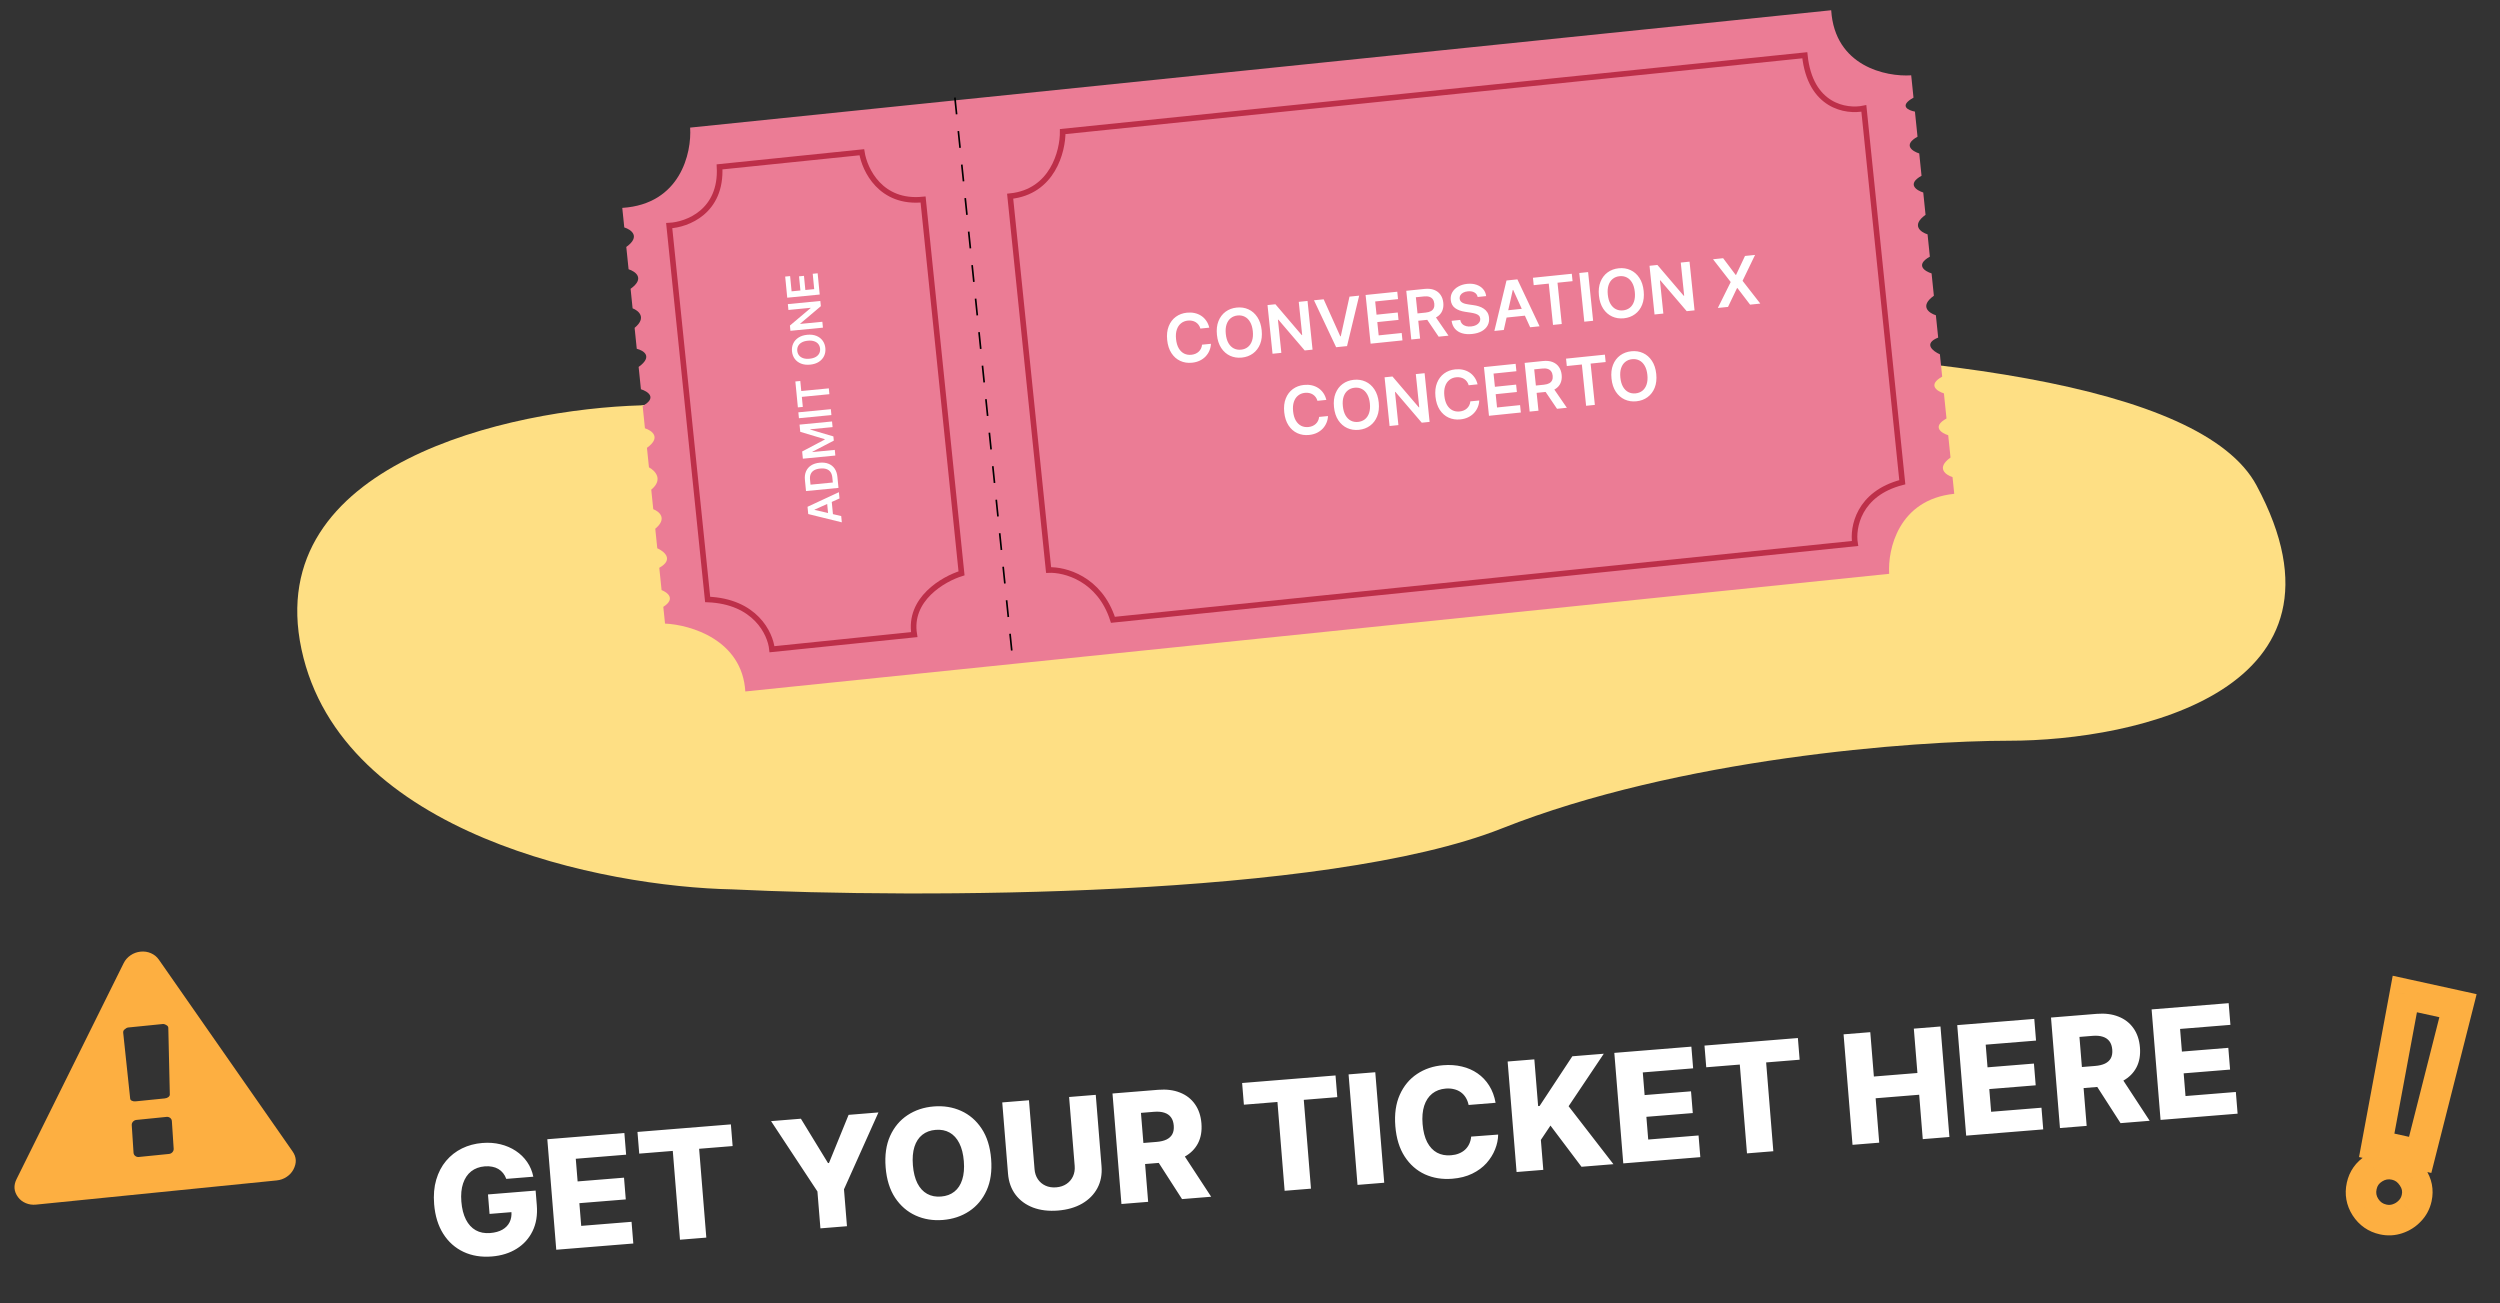 <svg width="328" height="171" viewBox="0 0 328 171" fill="none" xmlns="http://www.w3.org/2000/svg">
<rect x="0" y="0" width="328" height="171" fill="#333333" stroke="none"/>
<path d="M39.554 85.185C34.354 60.785 67.054 53.685 84.054 53.185C148.721 45.518 281.655 36.885 296.055 63.685C310.455 90.485 280.388 97.185 263.555 97.185C251.055 97.185 220.255 99.485 197.055 108.685C173.855 117.885 120.055 117.851 96.055 116.685C79.388 116.351 44.754 109.585 39.554 85.185Z" fill="#FEDF84"/>
<path d="M81.642 27.276C89.285 26.785 90.763 20.049 90.546 16.742L240.254 1.345C240.714 8.696 247.443 10.1 250.75 9.883L251.051 12.811C249.092 13.901 250.36 14.485 251.239 14.642L251.578 17.936C249.619 19.025 250.912 19.854 251.804 20.132L252.105 23.06C250.146 24.15 251.439 24.978 252.331 25.256L252.632 28.185C250.703 29.567 252.004 30.469 252.896 30.747L253.197 33.675C251.237 34.765 252.531 35.593 253.423 35.871L253.724 38.8C251.795 40.182 253.096 41.084 253.987 41.362L254.289 44.29C252.299 45.087 253.61 46.086 254.514 46.486L254.816 49.415C252.856 50.504 254.15 51.333 255.042 51.611L255.38 54.905C253.421 55.995 254.714 56.823 255.606 57.102L255.907 60.03C253.978 61.412 255.279 62.314 256.171 62.592L256.397 64.788C249.076 65.541 247.654 72.099 247.859 75.284L133.29 87.067L97.785 90.719C97.385 83.954 90.596 81.964 87.251 81.815L87.025 79.619C88.692 78.559 87.569 77.713 86.799 77.422L86.498 74.494C88.458 73.405 87.139 72.332 86.235 71.932L85.971 69.37C87.608 68.018 86.477 67.098 85.708 66.807L85.444 64.245C87.081 62.893 85.925 61.73 85.143 61.317L84.879 58.755C86.809 57.373 85.508 56.471 84.616 56.192L84.315 53.264C86.274 52.175 84.981 51.346 84.089 51.068L83.788 48.14C85.717 46.758 84.428 45.978 83.543 45.76L83.261 43.015C84.897 41.663 83.767 40.744 82.997 40.453L82.734 37.891C84.663 36.509 83.362 35.607 82.47 35.328L82.169 32.4C84.098 31.018 82.797 30.116 81.905 29.838L81.642 27.276Z" fill="#EB7C95"/>
<path d="M125.281 12.8L132.923 87.105" stroke="black" stroke-width="0.221" stroke-dasharray="2.21 2.21"/>
<path d="M158.657 42.989L157.49 43.109C157.438 42.921 157.359 42.758 157.254 42.619C157.149 42.479 157.025 42.363 156.881 42.273C156.737 42.183 156.578 42.12 156.402 42.086C156.228 42.049 156.043 42.041 155.847 42.061C155.5 42.097 155.201 42.216 154.951 42.418C154.7 42.618 154.516 42.893 154.399 43.244C154.281 43.592 154.247 44.007 154.297 44.487C154.347 44.976 154.465 45.38 154.652 45.699C154.84 46.016 155.076 46.246 155.359 46.389C155.645 46.53 155.96 46.583 156.306 46.547C156.497 46.528 156.673 46.484 156.834 46.417C156.998 46.348 157.141 46.256 157.263 46.143C157.388 46.029 157.489 45.895 157.566 45.74C157.644 45.585 157.692 45.412 157.708 45.221L158.875 45.107C158.863 45.415 158.797 45.71 158.679 45.991C158.563 46.272 158.399 46.526 158.187 46.754C157.975 46.98 157.719 47.166 157.418 47.312C157.118 47.457 156.777 47.548 156.397 47.588C155.835 47.645 155.321 47.567 154.853 47.352C154.385 47.138 154 46.798 153.695 46.333C153.391 45.869 153.204 45.293 153.133 44.607C153.062 43.918 153.13 43.317 153.335 42.802C153.541 42.285 153.85 41.873 154.264 41.568C154.679 41.263 155.164 41.081 155.722 41.024C156.077 40.987 156.413 41.003 156.729 41.072C157.045 41.14 157.333 41.259 157.592 41.428C157.851 41.594 158.071 41.809 158.254 42.072C158.438 42.332 158.573 42.638 158.657 42.989ZM165.533 43.331C165.604 44.02 165.535 44.623 165.328 45.14C165.122 45.655 164.811 46.065 164.395 46.371C163.981 46.676 163.494 46.858 162.935 46.915C162.375 46.973 161.861 46.894 161.391 46.68C160.923 46.463 160.535 46.124 160.227 45.661C159.921 45.197 159.732 44.622 159.662 43.935C159.591 43.247 159.658 42.645 159.864 42.13C160.071 41.613 160.382 41.202 160.796 40.896C161.212 40.591 161.7 40.409 162.26 40.352C162.819 40.294 163.333 40.373 163.8 40.587C164.27 40.802 164.658 41.141 164.964 41.606C165.273 42.068 165.462 42.643 165.533 43.331ZM164.369 43.451C164.319 42.967 164.201 42.566 164.015 42.249C163.831 41.929 163.597 41.698 163.313 41.555C163.03 41.409 162.714 41.355 162.367 41.39C162.019 41.426 161.721 41.544 161.473 41.744C161.224 41.942 161.041 42.216 160.924 42.566C160.808 42.915 160.775 43.331 160.825 43.816C160.875 44.3 160.992 44.702 161.176 45.022C161.362 45.339 161.597 45.57 161.881 45.715C162.165 45.858 162.481 45.912 162.828 45.876C163.175 45.841 163.473 45.724 163.722 45.526C163.97 45.326 164.152 45.052 164.268 44.704C164.385 44.353 164.419 43.936 164.369 43.451ZM171.549 39.484L172.206 45.873L171.176 45.979L167.718 41.937L167.665 41.943L168.113 46.294L166.956 46.413L166.298 40.025L167.334 39.918L170.789 43.964L170.846 43.958L170.398 39.603L171.549 39.484ZM173.665 39.267L175.845 44.125L175.91 44.118L177.053 38.918L178.325 38.788L176.73 45.408L175.301 45.555L172.395 39.397L173.665 39.267ZM179.824 45.09L179.167 38.701L183.322 38.274L183.422 39.244L180.424 39.552L180.602 41.287L183.385 41L183.485 41.971L180.702 42.257L180.882 44.001L183.904 43.69L184.004 44.66L179.824 45.09ZM185.16 44.541L184.503 38.152L186.899 37.906C187.39 37.855 187.81 37.898 188.161 38.035C188.513 38.171 188.79 38.384 188.992 38.674C189.196 38.962 189.319 39.31 189.361 39.717C189.403 40.127 189.353 40.492 189.209 40.811C189.067 41.129 188.836 41.387 188.516 41.586C188.196 41.782 187.791 41.906 187.3 41.957L185.593 42.132L185.494 41.171L187.045 41.012C187.332 40.982 187.563 40.919 187.738 40.821C187.912 40.721 188.036 40.589 188.107 40.426C188.18 40.261 188.205 40.065 188.182 39.839C188.159 39.612 188.094 39.423 187.988 39.272C187.882 39.119 187.733 39.011 187.542 38.946C187.35 38.88 187.11 38.861 186.82 38.891L185.76 39L186.317 44.422L185.16 44.541ZM188.163 41.307L190.042 44.039L188.751 44.172L186.899 41.437L188.163 41.307ZM193.869 38.964C193.812 38.694 193.668 38.495 193.436 38.365C193.206 38.235 192.919 38.188 192.576 38.223C192.335 38.248 192.132 38.306 191.967 38.397C191.802 38.487 191.68 38.599 191.601 38.734C191.522 38.868 191.49 39.015 191.505 39.175C191.518 39.309 191.56 39.421 191.631 39.512C191.703 39.604 191.796 39.678 191.909 39.736C192.022 39.792 192.145 39.836 192.279 39.868C192.412 39.901 192.546 39.926 192.681 39.944L193.295 40.032C193.542 40.063 193.782 40.115 194.014 40.188C194.249 40.26 194.462 40.36 194.653 40.488C194.847 40.615 195.007 40.776 195.132 40.971C195.257 41.166 195.334 41.402 195.362 41.679C195.401 42.053 195.339 42.393 195.177 42.697C195.015 43 194.761 43.25 194.416 43.447C194.072 43.642 193.644 43.766 193.133 43.819C192.636 43.87 192.196 43.837 191.814 43.721C191.435 43.605 191.127 43.409 190.89 43.135C190.656 42.861 190.509 42.512 190.449 42.09L191.587 41.973C191.627 42.194 191.715 42.372 191.85 42.507C191.986 42.642 192.155 42.736 192.355 42.789C192.558 42.842 192.781 42.856 193.022 42.831C193.273 42.805 193.49 42.745 193.672 42.651C193.855 42.554 193.994 42.432 194.088 42.286C194.182 42.138 194.221 41.972 194.204 41.789C194.185 41.623 194.122 41.49 194.015 41.392C193.908 41.292 193.764 41.214 193.584 41.159C193.406 41.102 193.2 41.056 192.965 41.021L192.219 40.908C191.679 40.827 191.242 40.665 190.908 40.422C190.576 40.177 190.386 39.825 190.339 39.368C190.3 38.991 190.368 38.651 190.543 38.347C190.72 38.043 190.977 37.795 191.314 37.603C191.652 37.408 192.044 37.288 192.491 37.242C192.944 37.196 193.35 37.234 193.707 37.357C194.066 37.477 194.358 37.667 194.582 37.926C194.806 38.182 194.94 38.49 194.983 38.849L193.869 38.964ZM197.296 43.293L196.061 43.42L197.653 36.8L199.082 36.653L201.991 42.81L200.756 42.937L198.527 38.034L198.477 38.039L197.296 43.293ZM197.079 40.784L200.448 40.437L200.544 41.367L197.175 41.713L197.079 40.784ZM201.222 37.413L201.123 36.443L206.22 35.919L206.32 36.889L204.345 37.092L204.903 42.511L203.755 42.629L203.197 37.21L201.222 37.413ZM208.36 35.698L209.017 42.087L207.86 42.206L207.203 35.818L208.36 35.698ZM215.651 38.177C215.722 38.865 215.653 39.468 215.446 39.986C215.24 40.501 214.93 40.911 214.513 41.216C214.099 41.522 213.612 41.703 213.053 41.761C212.493 41.818 211.979 41.74 211.509 41.525C211.041 41.309 210.653 40.969 210.345 40.507C210.039 40.042 209.85 39.467 209.78 38.781C209.709 38.092 209.776 37.491 209.982 36.975C210.189 36.458 210.5 36.047 210.914 35.742C211.331 35.436 211.818 35.255 212.378 35.197C212.937 35.139 213.451 35.218 213.918 35.433C214.388 35.647 214.776 35.986 215.083 36.451C215.391 36.913 215.58 37.489 215.651 38.177ZM214.487 38.297C214.437 37.812 214.32 37.411 214.134 37.094C213.949 36.775 213.715 36.543 213.432 36.4C213.148 36.255 212.832 36.2 212.485 36.236C212.137 36.272 211.84 36.389 211.591 36.589C211.342 36.787 211.159 37.062 211.042 37.412C210.926 37.76 210.894 38.176 210.943 38.661C210.993 39.146 211.11 39.548 211.294 39.867C211.481 40.184 211.716 40.415 211.999 40.561C212.283 40.704 212.599 40.758 212.946 40.722C213.293 40.686 213.591 40.569 213.84 40.371C214.089 40.171 214.27 39.897 214.386 39.549C214.503 39.199 214.537 38.781 214.487 38.297ZM221.667 34.33L222.324 40.719L221.295 40.825L217.837 36.782L217.783 36.788L218.231 41.14L217.074 41.259L216.417 34.87L217.452 34.763L220.908 38.809L220.964 38.803L220.516 34.448L221.667 34.33ZM226.074 33.877L227.722 36.072L227.772 36.066L228.944 33.581L230.264 33.446L228.624 36.843L230.952 39.831L229.611 39.969L227.949 37.792L227.899 37.797L226.716 40.267L225.38 40.404L227.07 37.002L224.748 34.013L226.074 33.877ZM174.015 52.467L172.848 52.587C172.795 52.399 172.717 52.236 172.612 52.098C172.507 51.957 172.383 51.842 172.239 51.752C172.095 51.661 171.935 51.599 171.759 51.564C171.585 51.528 171.401 51.519 171.205 51.539C170.858 51.575 170.559 51.694 170.309 51.896C170.058 52.097 169.874 52.372 169.757 52.722C169.639 53.071 169.605 53.485 169.655 53.966C169.705 54.454 169.823 54.858 170.009 55.178C170.198 55.494 170.433 55.724 170.717 55.868C171.003 56.008 171.318 56.061 171.663 56.026C171.855 56.006 172.031 55.963 172.192 55.896C172.355 55.826 172.498 55.735 172.621 55.621C172.746 55.508 172.847 55.373 172.923 55.218C173.002 55.063 173.049 54.89 173.066 54.699L174.233 54.586C174.22 54.894 174.155 55.188 174.037 55.469C173.921 55.75 173.757 56.005 173.545 56.233C173.333 56.458 173.076 56.644 172.776 56.791C172.476 56.935 172.135 57.027 171.755 57.066C171.193 57.124 170.679 57.045 170.211 56.831C169.743 56.616 169.357 56.276 169.053 55.812C168.749 55.347 168.562 54.772 168.491 54.085C168.42 53.397 168.488 52.795 168.693 52.28C168.898 51.763 169.208 51.352 169.622 51.046C170.037 50.741 170.522 50.56 171.08 50.502C171.435 50.466 171.771 50.482 172.087 50.55C172.403 50.619 172.691 50.737 172.95 50.906C173.209 51.073 173.429 51.288 173.612 51.55C173.796 51.811 173.931 52.117 174.015 52.467ZM180.891 52.81C180.961 53.498 180.893 54.101 180.686 54.619C180.48 55.134 180.169 55.544 179.753 55.849C179.339 56.155 178.852 56.336 178.293 56.394C177.733 56.451 177.219 56.373 176.749 56.158C176.281 55.942 175.893 55.602 175.585 55.14C175.279 54.675 175.09 54.1 175.02 53.414C174.949 52.725 175.016 52.124 175.222 51.609C175.429 51.091 175.74 50.68 176.154 50.375C176.57 50.069 177.058 49.888 177.618 49.83C178.177 49.773 178.691 49.851 179.158 50.066C179.628 50.28 180.016 50.62 180.322 51.084C180.63 51.546 180.82 52.122 180.891 52.81ZM179.727 52.93C179.677 52.445 179.559 52.044 179.373 51.727C179.189 51.408 178.955 51.176 178.671 51.033C178.387 50.888 178.072 50.833 177.724 50.869C177.377 50.905 177.079 51.023 176.831 51.222C176.582 51.42 176.399 51.695 176.282 52.045C176.166 52.393 176.133 52.809 176.183 53.294C176.233 53.779 176.35 54.181 176.534 54.5C176.72 54.817 176.955 55.048 177.239 55.194C177.523 55.337 177.838 55.391 178.186 55.355C178.533 55.319 178.831 55.202 179.08 55.004C179.328 54.804 179.51 54.53 179.626 54.182C179.743 53.832 179.777 53.414 179.727 52.93ZM186.907 48.963L187.564 55.352L186.534 55.458L183.076 51.416L183.023 51.421L183.471 55.773L182.313 55.892L181.656 49.503L182.692 49.396L186.147 53.442L186.203 53.436L185.755 49.081L186.907 48.963ZM193.858 50.426L192.691 50.546C192.638 50.358 192.56 50.195 192.455 50.057C192.35 49.916 192.226 49.801 192.082 49.711C191.938 49.62 191.778 49.558 191.603 49.523C191.429 49.487 191.244 49.478 191.048 49.498C190.701 49.534 190.402 49.653 190.152 49.855C189.901 50.056 189.717 50.331 189.6 50.681C189.482 51.03 189.448 51.444 189.498 51.925C189.548 52.413 189.666 52.817 189.852 53.137C190.041 53.454 190.277 53.684 190.56 53.827C190.846 53.968 191.161 54.02 191.507 53.985C191.698 53.965 191.874 53.922 192.035 53.855C192.199 53.785 192.342 53.694 192.464 53.581C192.589 53.467 192.69 53.332 192.767 53.177C192.845 53.022 192.892 52.849 192.909 52.658L194.076 52.545C194.064 52.853 193.998 53.147 193.88 53.429C193.764 53.71 193.6 53.964 193.388 54.192C193.176 54.417 192.919 54.603 192.619 54.75C192.319 54.894 191.978 54.986 191.598 55.025C191.036 55.083 190.522 55.005 190.054 54.79C189.586 54.575 189.2 54.236 188.896 53.771C188.592 53.306 188.405 52.731 188.334 52.044C188.263 51.356 188.331 50.754 188.536 50.239C188.742 49.722 189.051 49.311 189.465 49.006C189.88 48.7 190.365 48.519 190.923 48.462C191.278 48.425 191.614 48.441 191.93 48.509C192.246 48.578 192.534 48.696 192.793 48.865C193.052 49.032 193.272 49.247 193.455 49.51C193.639 49.77 193.774 50.076 193.858 50.426ZM195.353 54.551L194.696 48.162L198.852 47.734L198.951 48.705L195.953 49.013L196.132 50.747L198.915 50.461L199.014 51.431L196.232 51.718L196.411 53.462L199.434 53.151L199.534 54.121L195.353 54.551ZM200.69 54.002L200.032 47.613L202.428 47.367C202.919 47.316 203.34 47.359 203.69 47.495C204.042 47.631 204.32 47.845 204.522 48.135C204.726 48.423 204.849 48.771 204.891 49.178C204.933 49.588 204.882 49.953 204.738 50.272C204.597 50.589 204.366 50.847 204.046 51.046C203.725 51.243 203.32 51.367 202.829 51.417L201.123 51.593L201.024 50.632L202.574 50.473C202.861 50.443 203.092 50.379 203.267 50.282C203.442 50.182 203.565 50.05 203.636 49.887C203.71 49.722 203.735 49.526 203.712 49.3C203.688 49.073 203.624 48.884 203.518 48.733C203.412 48.58 203.263 48.471 203.071 48.407C202.879 48.34 202.639 48.322 202.35 48.352L201.289 48.461L201.847 53.883L200.69 54.002ZM203.692 50.767L205.572 53.5L204.28 53.633L202.429 50.897L203.692 50.767ZM205.565 48.024L205.465 47.054L210.563 46.53L210.662 47.5L208.688 47.703L209.245 53.122L208.097 53.24L207.54 47.821L205.565 48.024ZM217.3 49.065C217.37 49.754 217.302 50.357 217.095 50.874C216.889 51.389 216.578 51.799 216.162 52.105C215.748 52.41 215.261 52.592 214.702 52.649C214.142 52.707 213.628 52.628 213.158 52.414C212.69 52.197 212.302 51.858 211.994 51.395C211.688 50.931 211.499 50.355 211.429 49.669C211.358 48.981 211.425 48.379 211.631 47.864C211.838 47.347 212.149 46.935 212.563 46.63C212.979 46.325 213.467 46.143 214.027 46.085C214.586 46.028 215.1 46.106 215.567 46.321C216.037 46.535 216.425 46.875 216.731 47.339C217.039 47.802 217.229 48.377 217.3 49.065ZM216.136 49.185C216.086 48.7 215.968 48.3 215.782 47.982C215.598 47.663 215.364 47.432 215.08 47.288C214.796 47.143 214.481 47.089 214.133 47.124C213.786 47.16 213.488 47.278 213.24 47.478C212.991 47.676 212.808 47.95 212.691 48.3C212.575 48.648 212.542 49.065 212.592 49.55C212.642 50.034 212.759 50.436 212.943 50.755C213.129 51.073 213.364 51.304 213.648 51.449C213.932 51.592 214.247 51.646 214.595 51.61C214.942 51.575 215.24 51.458 215.489 51.26C215.737 51.06 215.919 50.786 216.035 50.438C216.152 50.087 216.186 49.67 216.136 49.185Z" fill="white"/>
<path d="M110.367 67.706L110.447 68.53L106.04 67.443L105.947 66.49L110.063 64.574L110.143 65.398L106.866 66.865L106.869 66.898L110.367 67.706ZM108.693 67.841L108.475 65.593L109.095 65.533L109.313 67.781L108.693 67.841ZM109.868 62.568L110.009 64.012L105.747 64.426L105.604 62.953C105.563 62.53 105.613 62.158 105.754 61.837C105.894 61.516 106.114 61.258 106.416 61.063C106.718 60.869 107.09 60.75 107.533 60.707C107.976 60.664 108.366 60.709 108.701 60.844C109.036 60.976 109.304 61.189 109.505 61.482C109.705 61.773 109.826 62.135 109.868 62.568ZM109.266 63.305L109.204 62.67C109.175 62.374 109.097 62.131 108.97 61.943C108.841 61.756 108.663 61.622 108.437 61.544C108.21 61.465 107.933 61.441 107.607 61.473C107.281 61.505 107.015 61.581 106.81 61.701C106.603 61.822 106.456 61.986 106.368 62.192C106.279 62.396 106.248 62.643 106.276 62.932L106.34 63.589L109.266 63.305ZM105.335 60.18L105.243 59.235L108.208 57.67L108.203 57.62L104.993 56.655L104.901 55.71L109.163 55.296L109.234 56.037L106.307 56.321L106.31 56.361L109.34 57.256L109.394 57.809L106.587 59.271L106.59 59.31L109.525 59.026L109.596 59.766L105.335 60.18ZM104.744 54.097L109.006 53.684L109.081 54.456L104.819 54.869L104.744 54.097ZM105.329 53.386L104.681 53.449L104.351 50.048L104.998 49.986L105.126 51.303L108.741 50.952L108.815 51.718L105.201 52.069L105.329 53.386ZM105.908 43.924C106.367 43.88 106.769 43.928 107.113 44.068C107.455 44.207 107.728 44.416 107.93 44.694C108.132 44.972 108.251 45.297 108.287 45.67C108.323 46.043 108.269 46.386 108.124 46.698C107.978 47.009 107.75 47.267 107.441 47.471C107.13 47.673 106.746 47.796 106.288 47.841C105.829 47.885 105.428 47.838 105.085 47.699C104.741 47.559 104.468 47.35 104.266 47.073C104.064 46.794 103.945 46.468 103.909 46.095C103.873 45.722 103.927 45.38 104.072 45.069C104.217 44.757 104.444 44.499 104.755 44.297C105.064 44.093 105.449 43.969 105.908 43.924ZM105.983 44.701C105.66 44.732 105.392 44.809 105.18 44.932C104.967 45.053 104.811 45.209 104.715 45.397C104.617 45.586 104.579 45.796 104.602 46.028C104.624 46.26 104.702 46.459 104.834 46.625C104.965 46.791 105.147 46.914 105.38 46.994C105.612 47.072 105.889 47.096 106.213 47.065C106.536 47.033 106.804 46.957 107.018 46.835C107.23 46.712 107.385 46.556 107.483 46.368C107.58 46.179 107.617 45.969 107.594 45.737C107.572 45.506 107.495 45.307 107.364 45.14C107.232 44.974 107.05 44.851 106.818 44.773C106.585 44.693 106.306 44.669 105.983 44.701ZM103.366 39.899L107.628 39.486L107.695 40.172L104.987 42.462L104.99 42.497L107.893 42.216L107.968 42.988L103.706 43.401L103.639 42.711L106.349 40.422L106.346 40.385L103.441 40.667L103.366 39.899ZM107.546 38.644L103.285 39.058L103.016 36.286L103.663 36.223L103.857 38.223L105.014 38.111L104.834 36.255L105.481 36.192L105.661 38.048L106.824 37.935L106.629 35.919L107.276 35.856L107.546 38.644Z" fill="white"/>
<path d="M94.405 21.894C94.714 27.78 90.13 29.485 87.799 29.601L92.844 78.65C99.084 78.896 101.07 83.106 101.284 85.18L119.951 83.26C119.177 78.605 123.763 75.963 126.153 75.224L121.108 26.175C115.545 26.747 113.433 22.279 113.072 19.974L94.405 21.894Z" stroke="#BD2F49" stroke-width="0.736"/>
<path d="M137.575 74.789L132.531 25.74C138.095 25.168 139.446 19.851 139.427 17.263L236.792 7.249C237.485 13.984 242.244 14.703 244.537 14.221L249.582 63.269C243.816 64.75 243.045 69.244 243.38 71.305L146.015 81.319C144.272 75.876 139.662 74.698 137.575 74.789Z" stroke="#BD2F49" stroke-width="0.736"/>
<path d="M66.423 154.67C66.319 154.38 66.18 154.127 66.006 153.913C65.831 153.695 65.624 153.514 65.385 153.372C65.145 153.23 64.876 153.131 64.577 153.074C64.277 153.013 63.953 152.996 63.604 153.025C62.901 153.081 62.306 153.301 61.819 153.682C61.336 154.063 60.983 154.591 60.757 155.264C60.531 155.933 60.455 156.731 60.53 157.656C60.605 158.585 60.804 159.367 61.126 160.001C61.448 160.636 61.878 161.104 62.415 161.408C62.953 161.711 63.585 161.833 64.312 161.774C64.954 161.722 65.488 161.575 65.915 161.331C66.346 161.082 66.662 160.755 66.862 160.35C67.061 159.944 67.14 159.479 67.098 158.955L67.755 158.98L64.23 159.266L64.023 156.71L70.274 156.204L70.429 158.123C70.534 159.421 70.348 160.554 69.871 161.524C69.398 162.493 68.701 163.265 67.778 163.838C66.86 164.411 65.778 164.748 64.532 164.849C63.149 164.961 61.91 164.76 60.814 164.245C59.718 163.73 58.832 162.942 58.157 161.881C57.482 160.814 57.082 159.516 56.958 157.987C56.862 156.798 56.954 155.729 57.233 154.78C57.512 153.826 57.942 153.003 58.523 152.31C59.108 151.617 59.805 151.071 60.613 150.673C61.426 150.275 62.317 150.036 63.284 149.958C64.124 149.89 64.915 149.947 65.657 150.129C66.403 150.311 67.072 150.599 67.665 150.993C68.262 151.386 68.76 151.871 69.158 152.447C69.556 153.023 69.827 153.668 69.97 154.383L66.423 154.67ZM72.981 163.966L71.808 149.468L81.917 148.65L82.147 151.495L75.542 152.03L75.783 155.003L81.871 154.51L82.102 157.363L76.014 157.856L76.255 160.836L82.86 160.302L83.09 163.148L72.981 163.966ZM83.867 151.356L83.637 148.51L95.891 147.519L96.121 150.364L91.725 150.72L92.668 162.373L89.213 162.652L88.27 151L83.867 151.356ZM101.163 147.092L105.078 146.775L108.634 152.594L108.762 152.584L111.336 146.269L115.251 145.952L110.73 156.037L111.122 160.879L107.639 161.161L107.247 156.319L101.163 147.092ZM130.036 152.052C130.165 153.647 129.968 155.024 129.444 156.183C128.92 157.341 128.158 158.251 127.157 158.912C126.16 159.572 125.013 159.954 123.716 160.059C122.413 160.165 121.217 159.969 120.127 159.473C119.037 158.977 118.14 158.202 117.437 157.147C116.739 156.087 116.325 154.762 116.197 153.172C116.067 151.577 116.262 150.2 116.781 149.042C117.305 147.883 118.065 146.973 119.062 146.313C120.058 145.653 121.208 145.27 122.51 145.165C123.808 145.06 125.002 145.253 126.091 145.744C127.186 146.235 128.084 147.011 128.788 148.07C129.491 149.129 129.907 150.457 130.036 152.052ZM126.454 152.342C126.378 151.398 126.179 150.611 125.857 149.982C125.54 149.352 125.118 148.89 124.59 148.595C124.068 148.3 123.457 148.181 122.759 148.237C122.065 148.293 121.482 148.509 121.008 148.885C120.535 149.26 120.191 149.785 119.974 150.458C119.763 151.13 119.695 151.939 119.771 152.883C119.848 153.826 120.045 154.613 120.362 155.243C120.683 155.873 121.108 156.335 121.635 156.629C122.163 156.924 122.773 157.043 123.467 156.987C124.165 156.931 124.749 156.715 125.217 156.34C125.69 155.964 126.033 155.44 126.244 154.767C126.461 154.094 126.531 153.286 126.454 152.342ZM140.266 143.927L143.764 143.644L144.52 152.996C144.608 154.077 144.427 155.039 143.977 155.883C143.527 156.722 142.86 157.398 141.975 157.912C141.09 158.421 140.039 158.724 138.821 158.823C137.589 158.922 136.496 158.792 135.54 158.433C134.585 158.068 133.82 157.508 133.245 156.752C132.671 155.99 132.34 155.07 132.252 153.989L131.495 144.637L135 144.354L135.732 153.401C135.772 153.901 135.917 154.338 136.166 154.712C136.419 155.086 136.753 155.368 137.168 155.558C137.582 155.747 138.051 155.821 138.575 155.779C139.099 155.736 139.548 155.588 139.921 155.335C140.3 155.081 140.584 154.749 140.774 154.339C140.964 153.93 141.039 153.475 140.999 152.975L140.266 143.927ZM147.133 157.965L145.96 143.467L151.949 142.982C153.034 142.894 153.987 143.014 154.807 143.342C155.631 143.665 156.287 144.172 156.775 144.864C157.263 145.552 157.547 146.391 157.628 147.382C157.709 148.387 157.559 149.259 157.177 149.998C156.794 150.732 156.214 151.316 155.437 151.749C154.66 152.178 153.719 152.437 152.614 152.526L148.827 152.833L148.604 150.072L151.74 149.818C152.268 149.775 152.704 149.671 153.047 149.506C153.394 149.335 153.648 149.101 153.809 148.803C153.97 148.5 154.032 148.124 153.996 147.676C153.96 147.228 153.838 146.865 153.63 146.587C153.422 146.304 153.133 146.105 152.762 145.987C152.391 145.865 151.944 145.825 151.42 145.868L149.693 146.008L150.637 157.681L147.133 157.965ZM154.759 150.678L158.906 157.012L155.083 157.321L151.007 150.982L154.759 150.678ZM163.198 144.936L162.967 142.09L175.221 141.099L175.452 143.944L171.056 144.3L171.999 155.952L168.544 156.232L167.601 144.58L163.198 144.936ZM180.437 140.677L181.61 155.175L178.106 155.458L176.933 140.96L180.437 140.677ZM196.222 144.686L192.682 144.973C192.606 144.613 192.483 144.293 192.313 144.012C192.143 143.731 191.929 143.497 191.671 143.309C191.414 143.121 191.116 142.986 190.776 142.904C190.442 142.817 190.076 142.789 189.68 142.821C188.976 142.878 188.384 143.1 187.902 143.485C187.425 143.871 187.076 144.4 186.855 145.074C186.639 145.747 186.568 146.546 186.643 147.471C186.721 148.434 186.923 149.229 187.249 149.859C187.58 150.483 188.009 150.94 188.536 151.229C189.067 151.514 189.677 151.629 190.366 151.573C190.753 151.542 191.101 151.464 191.409 151.339C191.722 151.214 191.991 151.047 192.217 150.839C192.446 150.626 192.628 150.376 192.762 150.089C192.9 149.798 192.985 149.475 193.018 149.121L196.559 148.856C196.55 149.503 196.415 150.15 196.154 150.798C195.897 151.446 195.521 152.049 195.025 152.607C194.528 153.16 193.905 153.619 193.155 153.984C192.41 154.348 191.54 154.57 190.544 154.651C189.232 154.757 188.034 154.564 186.949 154.073C185.868 153.576 184.984 152.797 184.294 151.737C183.605 150.676 183.196 149.351 183.068 147.76C182.939 146.165 183.134 144.788 183.653 143.63C184.172 142.472 184.927 141.562 185.919 140.903C186.91 140.243 188.05 139.861 189.339 139.757C190.217 139.686 191.038 139.743 191.804 139.928C192.569 140.108 193.254 140.409 193.858 140.83C194.462 141.247 194.968 141.778 195.376 142.425C195.785 143.071 196.067 143.825 196.222 144.686ZM198.975 153.769L197.802 139.271L201.306 138.988L201.802 145.118L201.994 145.103L206.29 138.584L210.417 138.25L205.801 145.137L211.682 152.741L207.492 153.08L203.42 147.674L202.162 149.557L202.48 153.486L198.975 153.769ZM212.973 152.636L211.799 138.138L221.908 137.32L222.139 140.166L215.534 140.701L215.774 143.674L221.862 143.181L222.093 146.034L216.005 146.527L216.246 149.507L222.851 148.973L223.082 151.818L212.973 152.636ZM223.859 140.027L223.629 137.181L235.882 136.189L236.113 139.035L231.717 139.391L232.66 151.043L229.205 151.323L228.262 139.671L223.859 140.027ZM243.05 150.202L241.877 135.704L245.381 135.421L245.852 141.24L251.565 140.777L251.094 134.958L254.591 134.675L255.764 149.173L252.267 149.456L251.796 143.63L246.083 144.093L246.554 149.919L243.05 150.202ZM257.962 148.996L256.789 134.497L266.898 133.679L267.128 136.525L260.523 137.06L260.764 140.033L266.852 139.54L267.083 142.393L260.995 142.886L261.236 145.866L267.841 145.332L268.071 148.177L257.962 148.996ZM270.266 148L269.092 133.502L275.081 133.017C276.167 132.929 277.12 133.049 277.939 133.377C278.764 133.7 279.42 134.207 279.908 134.899C280.396 135.587 280.68 136.426 280.76 137.417C280.842 138.422 280.691 139.294 280.309 140.033C279.927 140.767 279.347 141.351 278.57 141.784C277.792 142.213 276.851 142.472 275.747 142.561L271.96 142.868L271.736 140.107L274.872 139.853C275.401 139.81 275.836 139.706 276.179 139.541C276.527 139.37 276.781 139.136 276.942 138.838C277.103 138.535 277.165 138.159 277.129 137.711C277.092 137.263 276.97 136.9 276.763 136.622C276.554 136.339 276.265 136.14 275.895 136.022C275.524 135.9 275.076 135.861 274.553 135.903L272.825 136.043L273.77 147.716L270.266 148ZM277.892 140.713L282.038 147.047L278.216 147.356L274.14 141.017L277.892 140.713ZM283.465 146.932L282.291 132.434L292.4 131.615L292.631 134.461L286.026 134.996L286.267 137.969L292.355 137.476L292.586 140.329L286.497 140.822L286.739 143.802L293.343 143.268L293.574 146.114L283.465 146.932Z" fill="white"/>
<mask id="path-9-outside-1_781_5464" maskUnits="userSpaceOnUse" x="306.262" y="127.052" width="19.224" height="36.759" fill="black">
<rect fill="white" x="306.262" y="127.052" width="19.224" height="36.759"/>
<path d="M322.492 131.945L317.526 151.52L311.824 150.269L315.513 130.413L322.492 131.945ZM312.671 159.995C311.681 159.778 310.907 159.239 310.349 158.38C309.801 157.523 309.636 156.595 309.855 155.596C310.07 154.615 310.606 153.855 311.461 153.316C312.327 152.769 313.255 152.605 314.245 152.822C315.198 153.031 315.958 153.566 316.525 154.427C317.103 155.281 317.285 156.199 317.07 157.179C316.924 157.845 316.62 158.413 316.158 158.884C315.705 159.357 315.17 159.695 314.553 159.899C313.946 160.105 313.318 160.137 312.671 159.995Z"/>
</mask>
<path d="M322.492 131.945L324.43 132.437L324.938 130.434L322.92 129.992L322.492 131.945ZM317.526 151.52L317.098 153.474L318.989 153.889L319.465 152.012L317.526 151.52ZM311.824 150.269L309.858 149.904L309.504 151.807L311.395 152.223L311.824 150.269ZM315.513 130.413L315.942 128.46L313.924 128.017L313.546 130.048L315.513 130.413ZM310.349 158.38L308.665 159.458L308.672 159.469L310.349 158.38ZM311.461 153.316L312.528 155.008L312.528 155.007L311.461 153.316ZM316.525 154.427L314.855 155.527L314.862 155.538L314.869 155.549L316.525 154.427ZM316.158 158.884L314.73 157.483L314.722 157.492L314.713 157.501L316.158 158.884ZM314.553 159.899L313.925 158L313.918 158.002L313.911 158.005L314.553 159.899ZM320.553 131.453L315.588 151.029L319.465 152.012L324.43 132.437L320.553 131.453ZM317.955 149.567L312.253 148.315L311.395 152.223L317.098 153.474L317.955 149.567ZM313.79 150.634L317.479 130.779L313.546 130.048L309.858 149.904L313.79 150.634ZM315.084 132.367L322.063 133.899L322.92 129.992L315.942 128.46L315.084 132.367ZM313.1 158.041C312.63 157.938 312.302 157.715 312.027 157.291L308.672 159.469C309.513 160.764 310.732 161.617 312.242 161.948L313.1 158.041ZM312.034 157.302C311.773 156.894 311.703 156.508 311.809 156.024L307.902 155.167C307.569 156.681 307.829 158.152 308.665 159.458L312.034 157.302ZM311.809 156.024C311.908 155.571 312.121 155.264 312.528 155.008L310.394 151.624C309.09 152.447 308.233 153.66 307.902 155.167L311.809 156.024ZM312.528 155.007C312.955 154.738 313.347 154.672 313.816 154.775L314.674 150.868C313.164 150.537 311.699 150.801 310.394 151.624L312.528 155.007ZM313.816 154.775C314.228 154.866 314.556 155.074 314.855 155.527L318.195 153.327C317.36 152.058 316.167 151.196 314.674 150.868L313.816 154.775ZM314.869 155.549C315.15 155.963 315.21 156.322 315.116 156.75L319.023 157.608C319.36 156.075 319.057 154.6 318.181 153.306L314.869 155.549ZM315.116 156.75C315.048 157.062 314.92 157.29 314.73 157.483L317.585 160.285C318.319 159.537 318.8 158.628 319.023 157.608L315.116 156.75ZM314.713 157.501C314.485 157.739 314.23 157.899 313.925 158L315.181 161.798C316.111 161.49 316.925 160.974 317.602 160.268L314.713 157.501ZM313.911 158.005C313.66 158.09 313.404 158.108 313.1 158.041L312.242 161.948C313.233 162.166 314.231 162.12 315.196 161.793L313.911 158.005Z" fill="#FDAF41" mask="url(#path-9-outside-1_781_5464)"/>
<path d="M22.786 150.705L22.55 147.097C22.539 146.92 22.464 146.777 22.326 146.67C22.188 146.563 22.029 146.518 21.851 146.536L17.902 146.933C17.724 146.951 17.574 147.027 17.451 147.16C17.329 147.293 17.273 147.449 17.285 147.626L17.52 151.235C17.532 151.412 17.607 151.554 17.745 151.661C17.883 151.769 18.041 151.813 18.22 151.795L22.168 151.398C22.347 151.38 22.497 151.305 22.619 151.171C22.742 151.038 22.797 150.883 22.786 150.705ZM22.281 143.606L22.082 134.851C22.072 134.699 21.996 134.586 21.853 134.511C21.666 134.39 21.497 134.337 21.346 134.352L16.821 134.807C16.67 134.822 16.51 134.908 16.341 135.065C16.21 135.167 16.15 135.307 16.162 135.485L17.078 144.129C17.086 144.256 17.161 144.353 17.304 144.422C17.446 144.49 17.613 144.515 17.805 144.496L21.61 144.113C21.802 144.094 21.961 144.037 22.085 143.941C22.21 143.846 22.276 143.734 22.281 143.606ZM20.835 125.896L38.376 151.05C38.908 151.8 38.946 152.599 38.491 153.448C38.282 153.838 37.982 154.161 37.592 154.417C37.201 154.673 36.773 154.825 36.307 154.871L4.716 158.047C4.25 158.093 3.807 158.03 3.389 157.855C2.97 157.68 2.632 157.421 2.375 157.077C1.816 156.331 1.75 155.534 2.178 154.688L16.228 126.359C16.436 125.943 16.738 125.6 17.134 125.331C17.531 125.062 17.969 124.903 18.449 124.855C18.929 124.806 19.382 124.876 19.808 125.062C20.234 125.249 20.577 125.527 20.835 125.896Z" fill="#FDAF41"/>
</svg>

